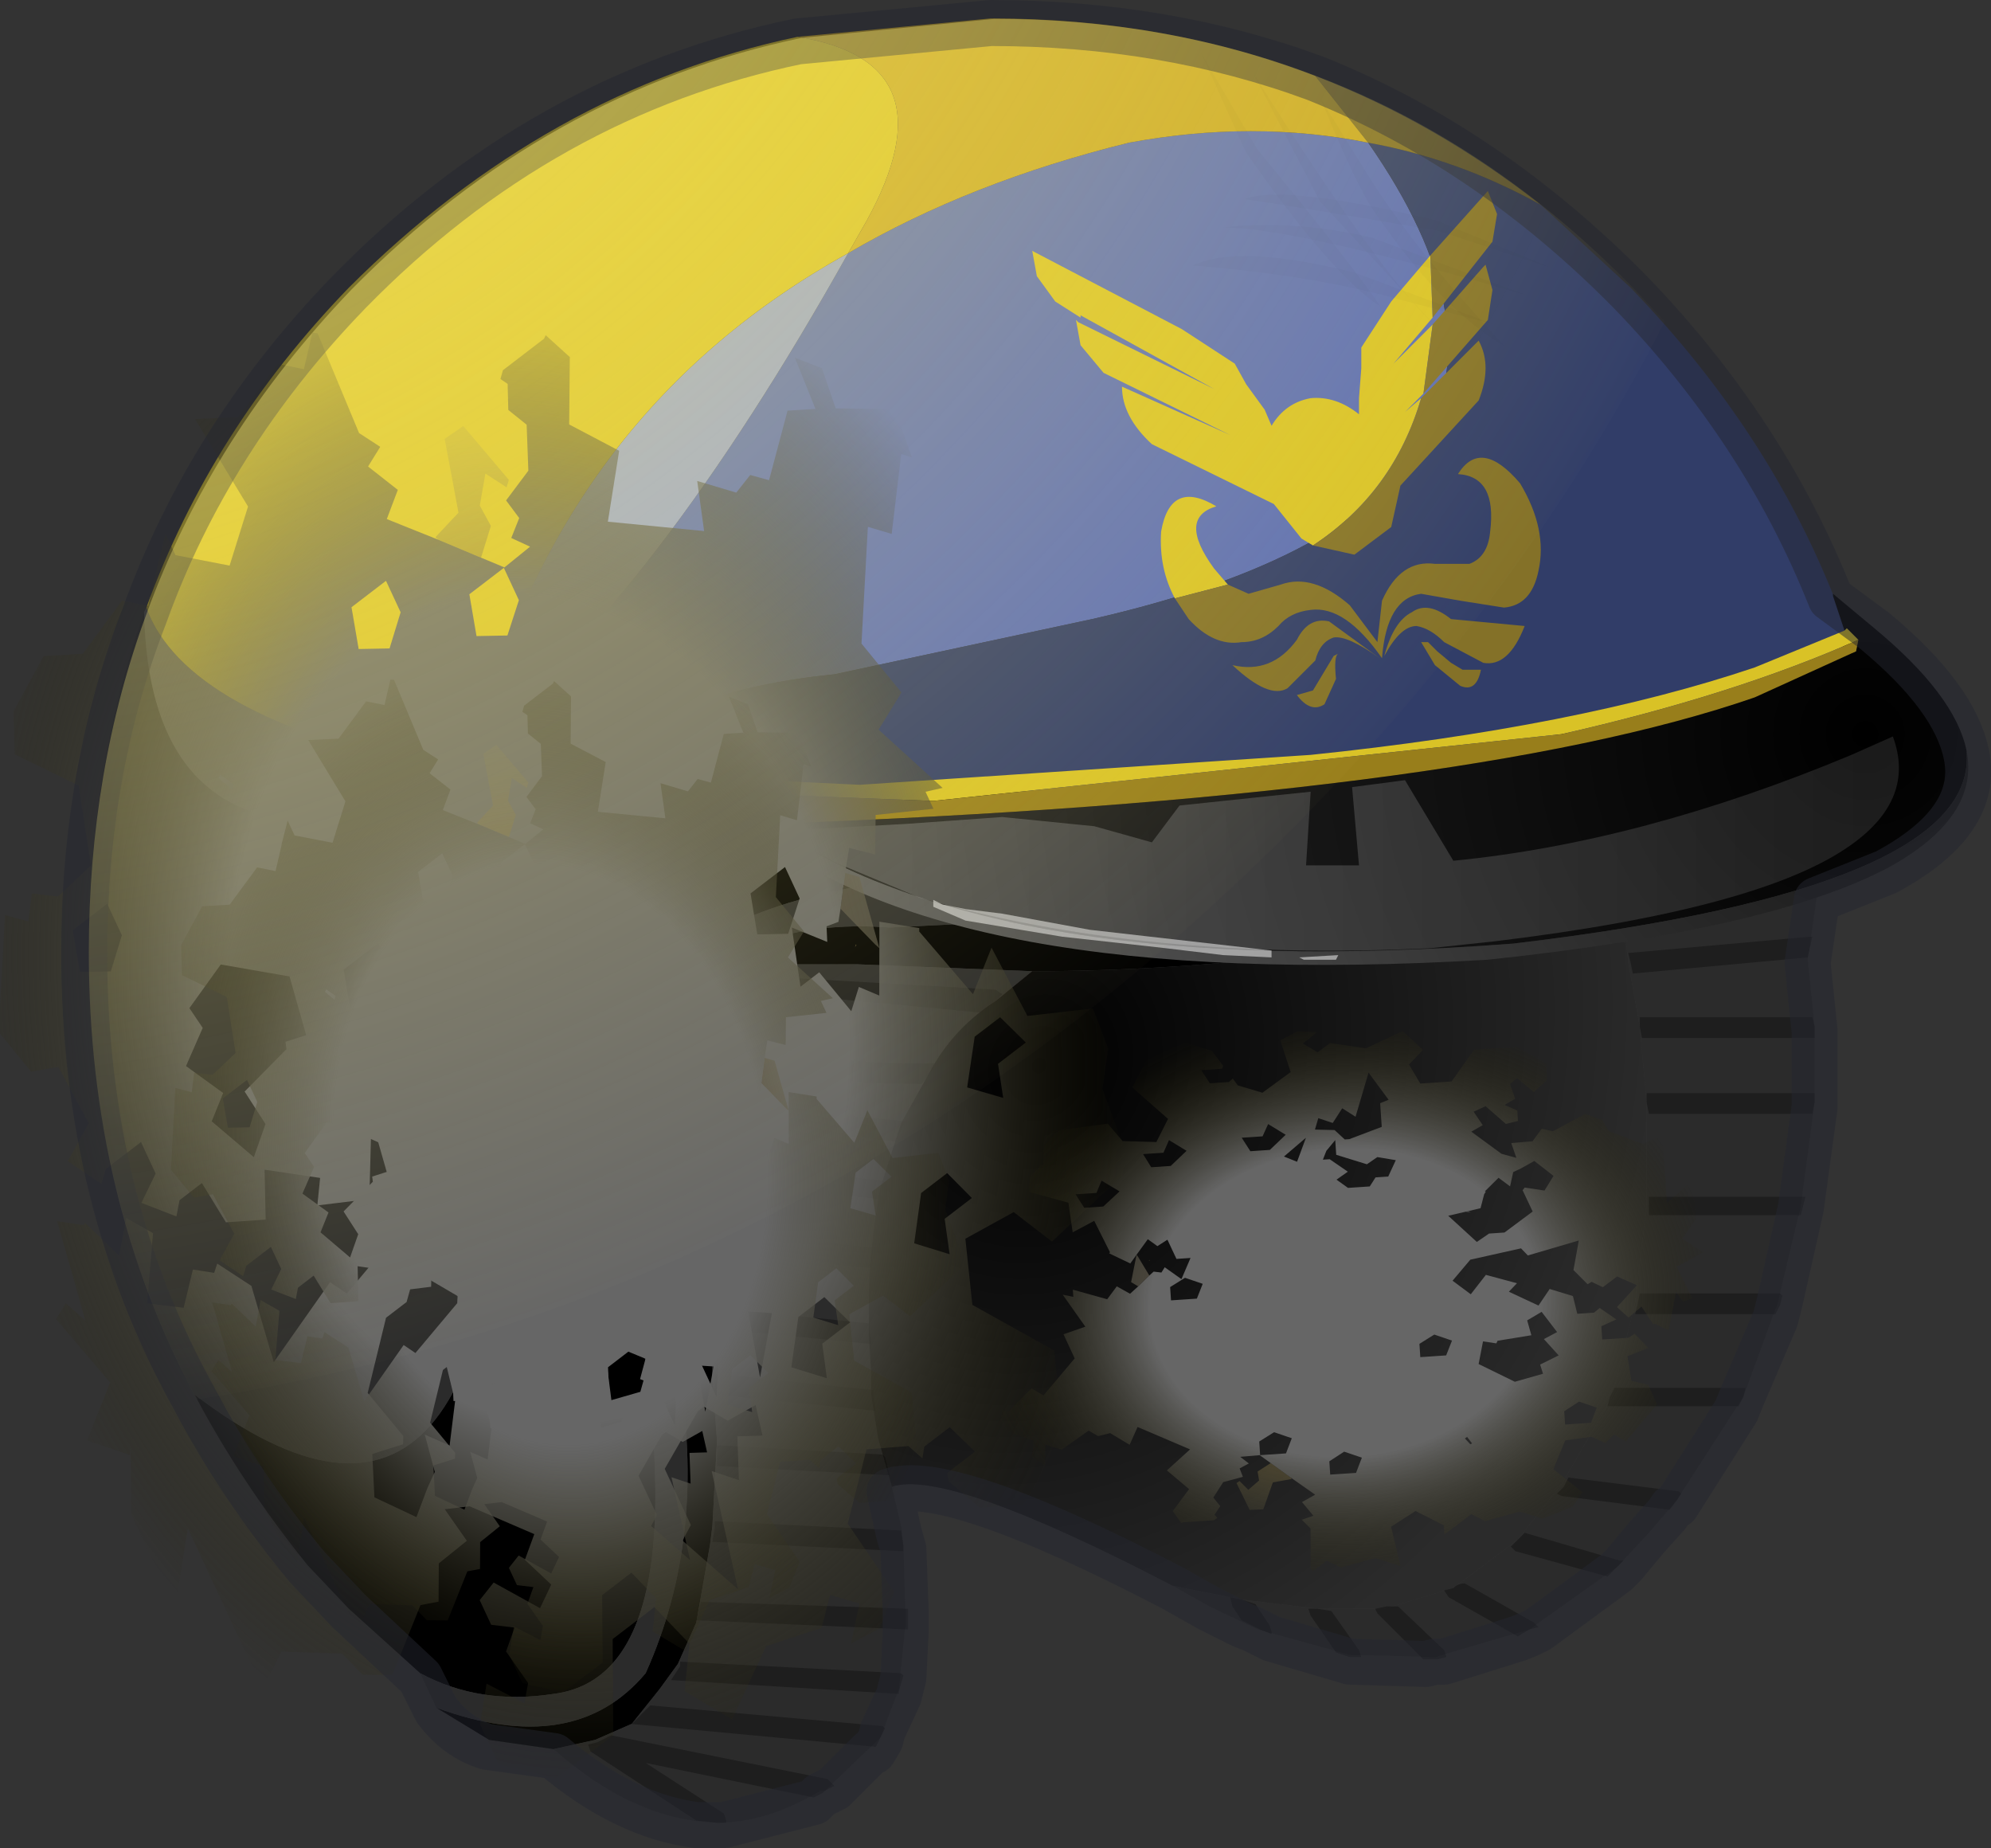<svg viewBox="0 0 43.263 40.15" xmlns="http://www.w3.org/2000/svg" xmlns:xlink="http://www.w3.org/1999/xlink"><rect x="0" y="0" width="43.263" height="40.15" fill="#333333" stroke="none"/><g transform="translate(-256.62 -177.75)"><use transform="translate(258.55 178.15)" width="40.85" height="39.2" xlink:href="#a"/><use transform="scale(-1.205 1.205) rotate(-30 162.782 526.102)" width="7.45" height="3.75" xlink:href="#b"/><use transform="matrix(.182 .391 -.635 .486 272.15 178.22)" width="71" height="32.5" xlink:href="#c"/><use transform="matrix(-.011 -.165 .476 -.032 278.59 212.34)" width="71" height="32.5" xlink:href="#c"/><use transform="translate(257.95 177.75)" width="41.95" height="40.15" xlink:href="#d"/><use transform="matrix(.128 .274 -.445 .341 271.23 187.77)" width="71" height="32.5" xlink:href="#c"/><use transform="translate(258.55 178.16) scale(.434)" width="78.9" height="69.1" xlink:href="#e"/></g><defs><radialGradient id="f" cx="0" cy="0" r="819.2" gradientTransform="matrix(.015 .006 -.007 .017 279.2 200.9)" gradientUnits="userSpaceOnUse"><stop offset="0"/><stop stop-color="#2b2b2b" offset="1"/></radialGradient><radialGradient id="g" cx="0" cy="0" r="819.2" gradientTransform="translate(297.15 193.7) scale(.03)" gradientUnits="userSpaceOnUse"><stop offset="0"/><stop stop-color="#2b2b2b" offset="1"/></radialGradient><radialGradient id="h" cx="0" cy="0" r="819.2" gradientTransform="translate(297.15 193.7) scale(.03)" gradientUnits="userSpaceOnUse"><stop stop-color="#151515" offset="0"/><stop stop-color="#666" offset="1"/></radialGradient><radialGradient id="n" cx="0" cy="0" r="819.2" gradientTransform="scale(.042)" gradientUnits="userSpaceOnUse"><stop stop-color="#52493f" offset=".522"/><stop stop-color="#747864" stop-opacity="0" offset="1"/></radialGradient><radialGradient id="o" cx="0" cy="0" r="819.2" gradientTransform="scale(.042)" gradientUnits="userSpaceOnUse"><stop stop-color="#746136" stop-opacity=".702" offset=".522"/><stop stop-color="#878256" stop-opacity="0" offset="1"/></radialGradient><radialGradient id="p" cx="0" cy="0" r="819.2" gradientTransform="translate(-.1 -.1) scale(.05)" gradientUnits="userSpaceOnUse"><stop stop-color="#666" offset=".522"/><stop stop-color="#221e00" stop-opacity="0" offset="1"/></radialGradient><radialGradient id="q" cx="0" cy="0" r="819.2" gradientTransform="scale(.042)" gradientUnits="userSpaceOnUse"><stop stop-color="#666" offset=".522"/><stop stop-color="#221e00" stop-opacity="0" offset="1"/></radialGradient><radialGradient id="s" cx="0" cy="0" r="819.2" gradientTransform="translate(100.6 100.6) scale(.125)" gradientUnits="userSpaceOnUse"><stop stop-color="#ffee69" stop-opacity=".8" offset="0"/><stop stop-color="#fef18a" stop-opacity="0" offset="1"/></radialGradient><use width="7.45" height="3.75" xlink:href="#k" id="b"/><use transform="matrix(.945 0 0 .414 -.016 -.003)" width="75.15" height="78.5" xlink:href="#l" id="c"/><use width="75.15" height="78.5" xlink:href="#m" id="l"/><use width="78.9" height="69.1" xlink:href="#r" id="e"/><g id="a" fill-rule="evenodd"><path d="M286.35 180.85q5.4 7.75-6 10.35l-5.6 1.2q-4.05.4-5.75 2.5l-2.2-.3.2-.85q3.85-3 8.05-10.5 2.65-1.55 6.1-2.4 2.7-.5 5.2 0" fill="#5b6db5" transform="translate(-258.55 -178.15)"/><path d="m290.1 182.2 1.95 1.8q3.1 3.2 4.55 7.05l.2.6q-2.05 2.5-23.75 3.65l-4.05-.4q1.7-2.1 5.75-2.5l5.6-1.2q11.4-2.6 6-10.35 1.95.35 3.75 1.35" fill="#313d68" transform="translate(-258.55 -178.15)"/><path d="M267 193.75q1.9-7.1 8.05-10.5-4.2 7.5-8.05 10.5" fill="#97a3ce" transform="translate(-258.55 -178.15)"/><path d="m269 194.9 4.05.4q21.7-1.15 23.75-3.65l.05.2.25.8-.35.2q-5.95 3.25-19.75 3.95-8.5.65-6.95 7.15 2.15 10.15-1.4 10.6-1.6.25-2.9-.45l-1.55-1.4-.9-.95q-1.45-1.8-2.45-3.7 6.85 5.2 6.8-7.75-.3-3.45 1.35-5.4m28.75.25-.65.45h-.05l-.75.25-4.55 1.35q-6.55 1.65-12.7 1.65l-3.8-.15h-1.35l-1.2.35q-.7.4-1.05 1.15-.3.65-.3 1.45l.1 1.45.1.45.3 1.7.25 2v.45l.1 1.35-.1 1.85-.05.4-.3 1.7-.4.9-.4.55-.6.75-.8.35-.9.2-1.4-.2-1.15-.7q3 1.1 4.55-.75 1.35-3 .7-6.65l-.85-5.75q.1-1.65 1.1-2.6 1.7-1.4 4.35-1.2l3.05-.15q11.85-.55 18.7-4.05.45.45.05 1.45" transform="translate(-258.55 -178.15)"/><path d="M297.1 192.65q.9 0 1.1 1.05.2.8-.45 1.45.4-1-.05-1.45-6.85 3.5-18.7 4.05l-3.05.15q-2.65-.2-4.35 1.2-1 .95-1.1 2.6l.85 5.75q.65 3.65-.7 6.65-1.55 1.85-4.55.75l-.35-.75q1.3.7 2.9.45 3.55-.45 1.4-10.6-1.55-6.5 6.95-7.15 13.8-.7 19.75-3.95l.35-.2m-.8 3.2-.4 2.75.15 1.45v1.65l-.3 2.25-.5 2.1-.75 2.05-1.45 2.25-.6.7-.7.75-1.9 1.35-2.05.6-1.85-.05-2-.55-1.05-.5-.8-.45 1.5.3 1.65.2h1.45l1.5-.45 1.4-1.05.95-1.2 1.1-1.9.5-2.05.25-2.1v-2.25l-.15-1.65-.25-1.4-.1-.9-.15-.55 4.55-1.35m-20.3 14.2.2.85.05.4.05 1.7-.15 1.45-.4 1.05-1.2 1.15h-.1q-1.15.7-2.25.7-1.8-.05-3.55-1.6l.9-.2.8-.35.6-.75.4-.55.4-.9.3-1.7.05-.4.1-1.85-.1-1.35v-.45l-.25-2-.3-1.7-.1-.45-.1-1.45q0-.8.3-1.45.35-.75 1.05-1.15l1.2-.35h1.35l3.8.15-.8.65q-.85.55-1.35 1.4l-.7 1.25-.45 1.4q-.2 1.05-.25 2.2v1.05l.05.8v.45l.15.95.3 1.05m-15.15-2q-2.3-4.3-2.3-9.65 0-3.95 1.2-7.35.1 4.4 3.55 4.55h.15q1.25-.3 2.6-1.15l.75.15 2.2.3q-1.65 1.95-1.35 5.4.05 12.95-6.8 7.75" fill="#2b2b2b" transform="translate(-258.55 -178.15)"/><path d="M282.1 212.2q-4.9-2.55-6.1-2.15l-.3-1.05-.15-.95v-.45l-.05-.8v-1.05q.05-1.15.25-2.2l.45-1.4.7-1.25q.5-.85 1.35-1.4l.8-.65q6.15 0 12.7-1.65l.15.55.1.9.25 1.4.15 1.65v2.25l-.25 2.1-.5 2.05-1.1 1.9-.95 1.2-1.4 1.05-1.5.45h-1.45l-1.65-.2-1.5-.3" fill="url(#f)" transform="translate(-258.55 -178.15)"/><path d="m259.75 191.05.05-.1q.85 2.35 6.25 3.5-1.35.85-2.6 1.15h-.15q-3.45-.15-3.55-4.55" fill="#5e5e5e" transform="translate(-258.55 -178.15)"/><path d="M259.8 190.95q1.4-3.85 4.4-6.95 4.3-4.3 9.75-5.45 3.4.55 1.5 4l-.4.7q-6.15 3.4-8.05 10.5l-.95.7q-5.4-1.15-6.25-3.5" fill="#d9c226" transform="translate(-258.55 -178.15)"/><path d="M290.1 182.2q-1.8-1-3.75-1.35l-1.15-1.45q2.6 1 4.9 2.8" fill="#847128" transform="translate(-258.55 -178.15)"/><path d="m273.95 178.55 4.2-.4q3.8 0 7.05 1.25l1.15 1.45q-2.5-.5-5.2 0-3.45.85-6.1 2.4l.4-.7q1.9-3.45-1.5-4m-6.95 15.2-.2.85-.75-.15.95-.7" fill="#caa824" transform="translate(-258.55 -178.15)"/><path d="M291.8 197.4v-.2l3.3-.95 1.1-.25h.1l-.1.5-4.4.9m.3 1.5-.05-.25-.05-.2h.05l3.9-.35h.05l-.1.45-3.8.35m3.7 5.05-.05.2h-3.3v-.4h3.4l-.05.2m.25-2.25-.05.25h-3.55l-.05-.25v-.2h3.65v.2m0-1.4h-3.75l-.05-.25v-.2H296l.05.2v.25m-3.85 5.8.05-.25h3.05l.05.05-.05.2-.1.2h-3.05l.05-.2m-.65 2.2.05-.2.1-.2h2.85l-.05.2-.1.2h-2.85m-19.8-8.15q2.35.75 5.2.7v.05l-.3.4q-2.75 0-5.05-.75h-.05l.15-.35v-.05h.05m-.3 2.8h.1l4.25.45h.05l-.05.15-.05.25-4.25-.4v-.3l-.05-.15m-.05-1.25v-.1l.05.05 4.75.45h.1l-.05.1-.15.35-4.7-.5v-.35m1.6-2.75 5.25.3.15.1-.15.15-.3.25-5.3-.5-.15-.1.2-.1.3-.1m2.6 5.9-.05.45-3.7-.35h-.05l-.05-.4.1-.05 3.75.35m-.05 2v.1l-3.5-.35v-.15l-.05-.3h.05l3.45.35.05.35m-3.35 2.3h.05l3.55.2.05.05.1.4-3.75-.2v-.45m4 4.95.05.05-.1.35v.05l-4.95-.3.2-.3v-.1l4.8.25m7.15-1.65.25.05.3.1.3.45.05.15v.05l-.25-.1-.4-.2-.2-.3-.05-.2m3.2.35-.05-.1.25-.05h.25l1 .95.05.15-.2.05h-.3l-1-1m-.4.8.05.15h-.25l-.3-.1-.55-.8-.05-.15h.2l.3.05.6.85m1.85-1.3.2-.05q.1-.1.25-.1l1.5.85.1.1-.2.05-.25.15-1.5-.85-.1-.15m-15.85-4.7h.05l3.4.35v.1l.05.35-3.45-.35-.05-.3v-.15m4.2 5.55-4.6-.2.1-.4 4.5.15v.45m-.1-1.7-4.1-.2h-.05l.05-.3v-.15l4.05.2.05.35v.1m-1.7 5.2-.05.05-.2.1-3.65-.75 1.7 1.1.05.15v.05h-.2l-.45-.05-2.3-1.5-.05-.15.2-.05.3-.15 4.7.95.15.15-.2.1m1.2-1.15-.1.2-5.35-.5h.05l.4-.4 5.05.45.05.05-.1.2m-7.35-.9h-.2.2m23.35-2.8-.2.2-2-.55-.1-.1.3-.3 2.05.6h.1l-.15.15m1.3-1.45-.15.2-2.35-.3-.1-.05.15-.15.1-.2 2.4.3.05.05-.1.15" fill-opacity=".302" transform="translate(-258.55 -178.15)"/><path d="M282.15 190.75q-.35-.65-.3-1.45.2-1.15 1.2-.55-.85.25-.05 1.35l.3.35-1.15.3m3-1.15-.25-.15-.6-.75-2.65-1.3q-.65-.6-.65-1.25l2.35 1.05-2.75-1.35-.5-.6-.1-.55.05.05 2.95 1.45-2.9-1.6v.05l-.55-.35-.4-.55-.1-.55 3.25 1.7 1.15.75.25.45.4.55.15.35q.3-.5.85-.6.55-.05 1.05.35v-.35l.05-.65v-.45l.65-1 .85-1 .05 1.35-.85 1 .85-.85-.2 1.5-.4.4.35-.3q-.6 2.05-2.35 3.2" fill="#d9c226" transform="translate(-258.55 -178.15)"/><path d="m283.3 190.45.45.2.7-.2q.7-.25 1.5.45l.6.8.1-.9q.4-.9 1.15-.8h.75q.4-.15.45-.7.15-1.2-.7-1.25.5-.8 1.35.2.6 1 .4 1.9-.15.75-.75.8l-.95-.15-.85-.15q-.75.1-.85 1.4-.8-1.15-1.55-1.05-.45.05-.7.35-.35.35-.8.35-.6.1-1.15-.5l-.3-.45 1.15-.3m4.4-7.15 1.25-1.4.2.5-.1.6-1.3 1.65-.05-1.35m.05 1.5 1.1-1.25.05-.05.15.55-.1.65-1.4 1.6.2-1.5m-.25 1.6 1.25-1.25q.3.55 0 1.3l-1.7 1.85-.2.9-.8.6-.9-.2q1.75-1.15 2.35-3.2m-1.9 5.2q-.3.1-.4.5l-.6.6q-.4.25-1.2-.5.85.2 1.4-.55.25-.5.7-.4l1.1.8q-.7-.5-1-.45m0 .4.1-.05q-.1.05-.05.55l-.25.55q-.3.2-.6-.2l.35-.1.45-.75m3.2.3q-.1.5-.45.35l-.55-.45-.3-.5h.15l.2.2.3.25.25.15h.4m-1.4-.95q-.35 0-.7.65.2-.75.6-.95.35-.25.85.15l1.6.15q-.35.9-.9.8l-.85-.45q-.3-.3-.6-.35" fill="#847128" transform="translate(-258.55 -178.15)"/><path d="m296.7 191.45-.25-.75v-.05l.9.75q1.75 1.45 2 2.65.3 3-9.85 4.2-11.15.85-16.2-2.6 15.1-.55 21.45-2.75l2.2-1 .05-.25-.25-.25-.05.05" fill="url(#g)" transform="translate(-258.55 -178.15)"/><path d="M266.45 195.5q-.35-.3-.45-.75t.15-.8l.6-.45.65.1q.4 1.25-.5 1.45-.4.1-.65-.2l.2.65m1.5-1.05 7.35.35 9.8-.65q5.8-.6 9.65-1.9l1.95-.8.05-.05.25.25q-2.7 1.2-6.45 2.05l-13.65 1.45-9.1-.35.15-.35m-1.2-.4-.1-.2-.15-.05-.2.05-.1.2.1.15.2.1.15-.1.1-.15" fill="#d9c226" transform="translate(-258.55 -178.15)"/><path d="M299.35 194.05q.3 1.45-1.7 2.55-2.55 1.35-8.7 2-11.8.7-16.1-2.95h.45q5.05 3.45 16.2 2.6 10.15-1.2 9.85-4.2" fill="url(#h)" transform="translate(-258.55 -178.15)"/><path d="m272.85 195.65-2.75-.25-2.25-.25-.05.05-.6.45-.7-.1-.05-.05-.2-.65q.25.3.65.2.9-.2.5-1.45l.05.1.5.7v.05l-.15.35 9.1.35 13.65-1.45q3.75-.85 6.45-2.05l-.05.25-2.2 1q-6.35 2.2-21.45 2.75h-.45" fill="#987e1b" transform="translate(-258.55 -178.15)"/><path d="m266.75 194.05-.1.15-.15.1-.2-.1-.1-.15.1-.2.2-.05.15.05.1.2" fill="#f0e1a8" transform="translate(-258.55 -178.15)"/><path d="m273.1 195.85-.1-.05h.05l.05.05" fill="url(#i)" transform="translate(-258.55 -178.15)"/><path d="M296.85 196.1q-1.95 1.4-7.75 2.1l-1.4.15q-6.25.3-11.1-1.1l-1.8-.75-1.25-.7 2.75-.15 2.1-.15 2 .2 1.25.35.6-.8 2.85-.3-.1 1.6h1.15l-.15-1.7 1.15-.15 1.05 1.75q4.1-.4 8.65-2.3l.9-.4q.5 1.35-.9 2.35" fill="url(#j)" transform="translate(-258.55 -178.15)"/><path d="m285.7 198.5-.05.1h-.7l-.1-.05.85-.05m-2.5 0-1.25-.15-2.25-.25-2.1-.35-.7-.3v-.15l.2.1.5.1.8.1 1.9.35 3.95.45v.15l-1.05-.05" fill="#fff" fill-opacity=".502" transform="translate(-258.55 -178.15)"/></g><g id="k" fill-opacity=".027" fill-rule="evenodd"><path d="M3.75.75 5.15 0Q3.8 1.05 3.25 1.3q-1.9.9-3.2.9 2.3-.7 3.7-1.45M6.45.2l-2.2 1.4-2.9.9q1.4-.35 5.1-2.3M5.7 1.35l1.75-1-1.6 1.15Q3.4 2.65 2.35 2.7q.7-.35 3.35-1.35"/><path d="M3.05 2.4q2.1.6 2.6 1.35-2-.95-3.6-1.35L.4 1.95l2.65.45m.05-.7q1.35.4 2.45 1.2-1.1-.65-5.4-1.7l2.95.5M0 .55l2.25.3q2.7.8 3.2 1.4-.75-.3-3.3-1.25L0 .55"/></g><g id="m" fill-rule="evenodd"><path d="m5.5-21.3-1.4-1.3.65-.75 3.75.8-.3.15-2.7 1.1" fill="url(#n)" transform="translate(37.15 38.8)"/><path d="m-21.65-9.35-2.2 2.1-.2.1-.3-2.1-1.6-.55-2.05-.7.05-1.5 3.85-1.25.25.35-1.3.9 1.2 1.25 1.25-.1 1.05 1.5M7.6-21.25l.05.15-.1-.1.05-.05" fill="url(#o)" transform="translate(37.15 38.8)"/><path d="m5.5-21.3.5.5-.2.85.7.4-1.8 1.75 2.85 1.15v-1.55l2.75-.85-.8-1.15 1.05-1-2.05-1.35-1.15-.75 1.6-2.25.15.1 4.5-1.5-1.4-2.45 4.15-.25 1.85-4.2 2.25.2 1.55 1.5 4.35.45.6 6.95-2.55 1.5-.45 3.7 3.1 1.45 4.7-3.7L36-19.75l1.4 4.2-1.3 2.75-2.2 1.15-.4-.15v-2.3l-1.9.85v2.1l.45.45-1 .5-1.25 2.65 2.6 3.25 4.5-.9L38-3.25l-.3 2.15-1.45-1.65L34.9-1.2 36.05.25 35 4.15l2.05 4.15-2.75 2.05-.05.05-1.9-1.65-2.75 1.1v3.45l4.2 2.7-.05 4.7-2.5 3.1H28.9l-1.55-1.55 2.1-1.75-.75-.8-2.1.45-.75-1.2-.9 1.35H23.5l-.3-1.35 2.65-2.1-.65-1.35-1.95.9-.8-1.3-3.35 3.15-.7 1.6 2.1-.45.05 2.35 1.65 1.1-.45 1.2 2.1 3.7-1 1.8-1.6.65-2.1 3.65 1 2.2H10.7l3.05 3.05H8.2l-2.9-1.85.3.25-2.05 2.2-1.75-3.05-4.55 1.5-.35-1.05 1.4-.7-5.25-1.1 1.05-1.5-.05-.15 2.55-1.15-1.4-1.5 1.55-1.2 2.85 2.35 1.4-2.1-1.35-1.65.85-1.2-.3-.45 2.1-1.45 4.05.8-1.6-5.7 1.05-.7-1.1-5.65-2.75-2.1-2.05 1.9 2.55 1.8L1 19l-1.1-.95-2.2 3.15 2.2 1.35-1.2 2.5-2.5.35v1.85l.6.65-1.75 1.75-.8-1.7H-7.6v2.9l.5.7-2.1 1.4-.95-2.35-3.45.25-.7 1.8-2.8.85-4.85-3.7 1.05-1.25-1.1-1 1-1.5-.25-2.9-3.85-1.5-.1.05-3.4 2.95-1.9-1.15-1.4-3.4 1.2-2.45-1-3.9 1.1-1.45-1.3-1.55-.1-.1-1.15-1.45h1.25l2.25-3-1.95-2.8-5.55.75 1.35-2.7-1-3.9 1.1-1.45-1.3-1.55.2-.3 5.7.3 1.3-.9.45 1.3 2-1.15.9 1.5 2.6-2.55 2.2-2.1 1.2-1.15-.05-2.15-1 .9-.6-1.05-1.2.3-.55-2.2-2.05-1.2-1.25.7-1.15-.7-.45.3-.3-.4v-3.4l-.1-.2 1.75-.85 2.9 1.95 2.8-2.3 2.7 2.7 3.6-5.6-2.4-1 1.8-2.05-.3-1.35.85-1-2.4-3.1.85-1.75-2.9-.2 1.35-1.35 2.2.3 2-3.6 2.65.35-.5.55 3.15 2.85-1.1 1.25 4.85 3.7 3.45-1.05.85 2.45 4.65-2.25-.4 1.15h1L2.6-26.1l1.7 1.15-1.15 1.4.95.95 1.4 1.3m11.95-7.5-1.95.85v2.1l1.95 1.9 1.65-1.9-1.65-.65v-2.3m6.3 18.65-1.95.85v2.15l1.95 1.85 1.65-1.85-1.65-.7v-2.3m-1.35-8.7v-2.25l-1.9.8v2.15l1.95 1.85 1.65-1.85-1.7-.7M19.95-1.4v.75l-1.9 1.9-1-1.3-1.25 1.2v2.4l1.2.7v1.4l2.2.95.6-2-.9-1.2L20.5.1h2.05l-1.4-1.05-1.2-.45M3.7-19.1H1.85v2.85l2 .75 1-1.9-1.15-1.7M20.75-5.65l-.85 1.4 3.25 1.15-2.4-2.55m3.45 3.6L23.95.1l-1.4 1.05v.5l1.4 3.65h3.3l.4.95 3.95-2-6-1.75 1.3-1.4-1.95-1.15.8-1.55-1.55-.45m-41.4 25.3h-1.85v2.85l2.05.75 1-1.9-1.2-1.7m8.85-15.4v2.85l2 .75 1-1.9-1.15-1.7h-1.85M-23.8-2.9v2.85l2.05.75 1-1.9-1.2-1.7h-1.85m3.35-7.55v2.85l2.05.75 1-1.9-1.15-1.7h-1.9m9.95 31.4 1.1 2.1 2.4-1.5.85 1.5 2.95-1.55-1.05-1.65-2.1.35-.45-3.75-.35-.15.4-1.45-3.1-.65-2.8 3.85.85 3.15 1.3-.25m21.9-7.05-.4-1.95-3.9 2.95 1.05 1.4V18l2.65 3.25 3.05-.95.35.25-.6 2.15 1.95 1.1 2.25-2-.9-1.5-.45-.9-1.95-.45 1.3-1.2-1.75-1.6-.05.1-.35-.2-1.9-.5-.3-1.4-.05-.25m-31.25-1.5-.2-.25-.85.55.1.2.95-.5" fill="url(#p)" transform="translate(37.15 38.8)"/><path d="m11.4 13.9.05.25-.15.3.1-.55" fill="url(#q)" transform="translate(37.15 38.8)"/></g><linearGradient id="i" x1="-819.2" x2="819.2" gradientTransform="matrix(-.013 .001 -0 -.002 286.65 196.6)" gradientUnits="userSpaceOnUse"><stop stop-color="#fff" stop-opacity=".102" offset="0"/><stop stop-color="#fff" stop-opacity=".302" offset="1"/></linearGradient><linearGradient id="j" x1="-819.2" x2="819.2" gradientTransform="matrix(-.013 .001 -0 -.002 286.65 196.6)" gradientUnits="userSpaceOnUse"><stop stop-color="#fff" stop-opacity=".102" offset="0"/><stop stop-color="#fff" stop-opacity=".2" offset="1"/></linearGradient><path d="M297.35 191.45q1.75 1.45 2 2.7.3 1.45-1.75 2.55l-1.5.6-.2 1.35v.05l.15 1.45v1.65l-.3 2.2-.45 2-.1.4-.75 1.75-.1.25-1.3 2.05-.1.05-.1.15-.45.5-.5.6-.15.15-.2.15-1.5 1.1-.2.1-.25.1-1.6.5h-.2l-.2.05-1.65-.05-1.7-.5-.4-.2-.25-.1-.7-.35-.8-.45q-4.9-2.55-6.15-2.1l.2.9.1.35.05 1.35v.45l-.05 1-.1.4-.35.75-.05.2-.15.25h-.05l-.8.8-.3.15-.15.15-1.95.5h-.6q-1.55-.2-3.1-1.5l-1.45-.2q-.65-.2-1.1-.8l-.35-.7-1.55-1.45-.9-.95q-1.45-1.75-2.45-3.65-2.4-4.3-2.4-9.7 0-3.95 1.3-7.3 1.4-3.9 4.45-7.05 4.2-4.3 9.75-5.45l4.2-.4q3.8 0 7.05 1.2 3.75 1.5 6.85 4.65 2.9 3 4.35 6.65z" fill="none" stroke="#242631" stroke-linecap="round" stroke-linejoin="round" stroke-opacity=".502" transform="translate(-257.95 -177.75)" id="d"/><path d="M190.65 146.05q-7.1 13.85-18.95 25.7-23.4 23.4-54.55 28.25l-.05-.1q-5.35-9.95-5.35-22.3 0-9.1 2.9-16.95 3.25-8.9 10.25-16.2 9.8-9.95 22.55-12.6l9.65-.95q8.7 0 16.2 2.9 8.75 3.35 15.85 10.65l1.5 1.6" fill="url(#s)" fill-rule="evenodd" transform="translate(-111.75 -130.9)" id="r"/></defs></svg>